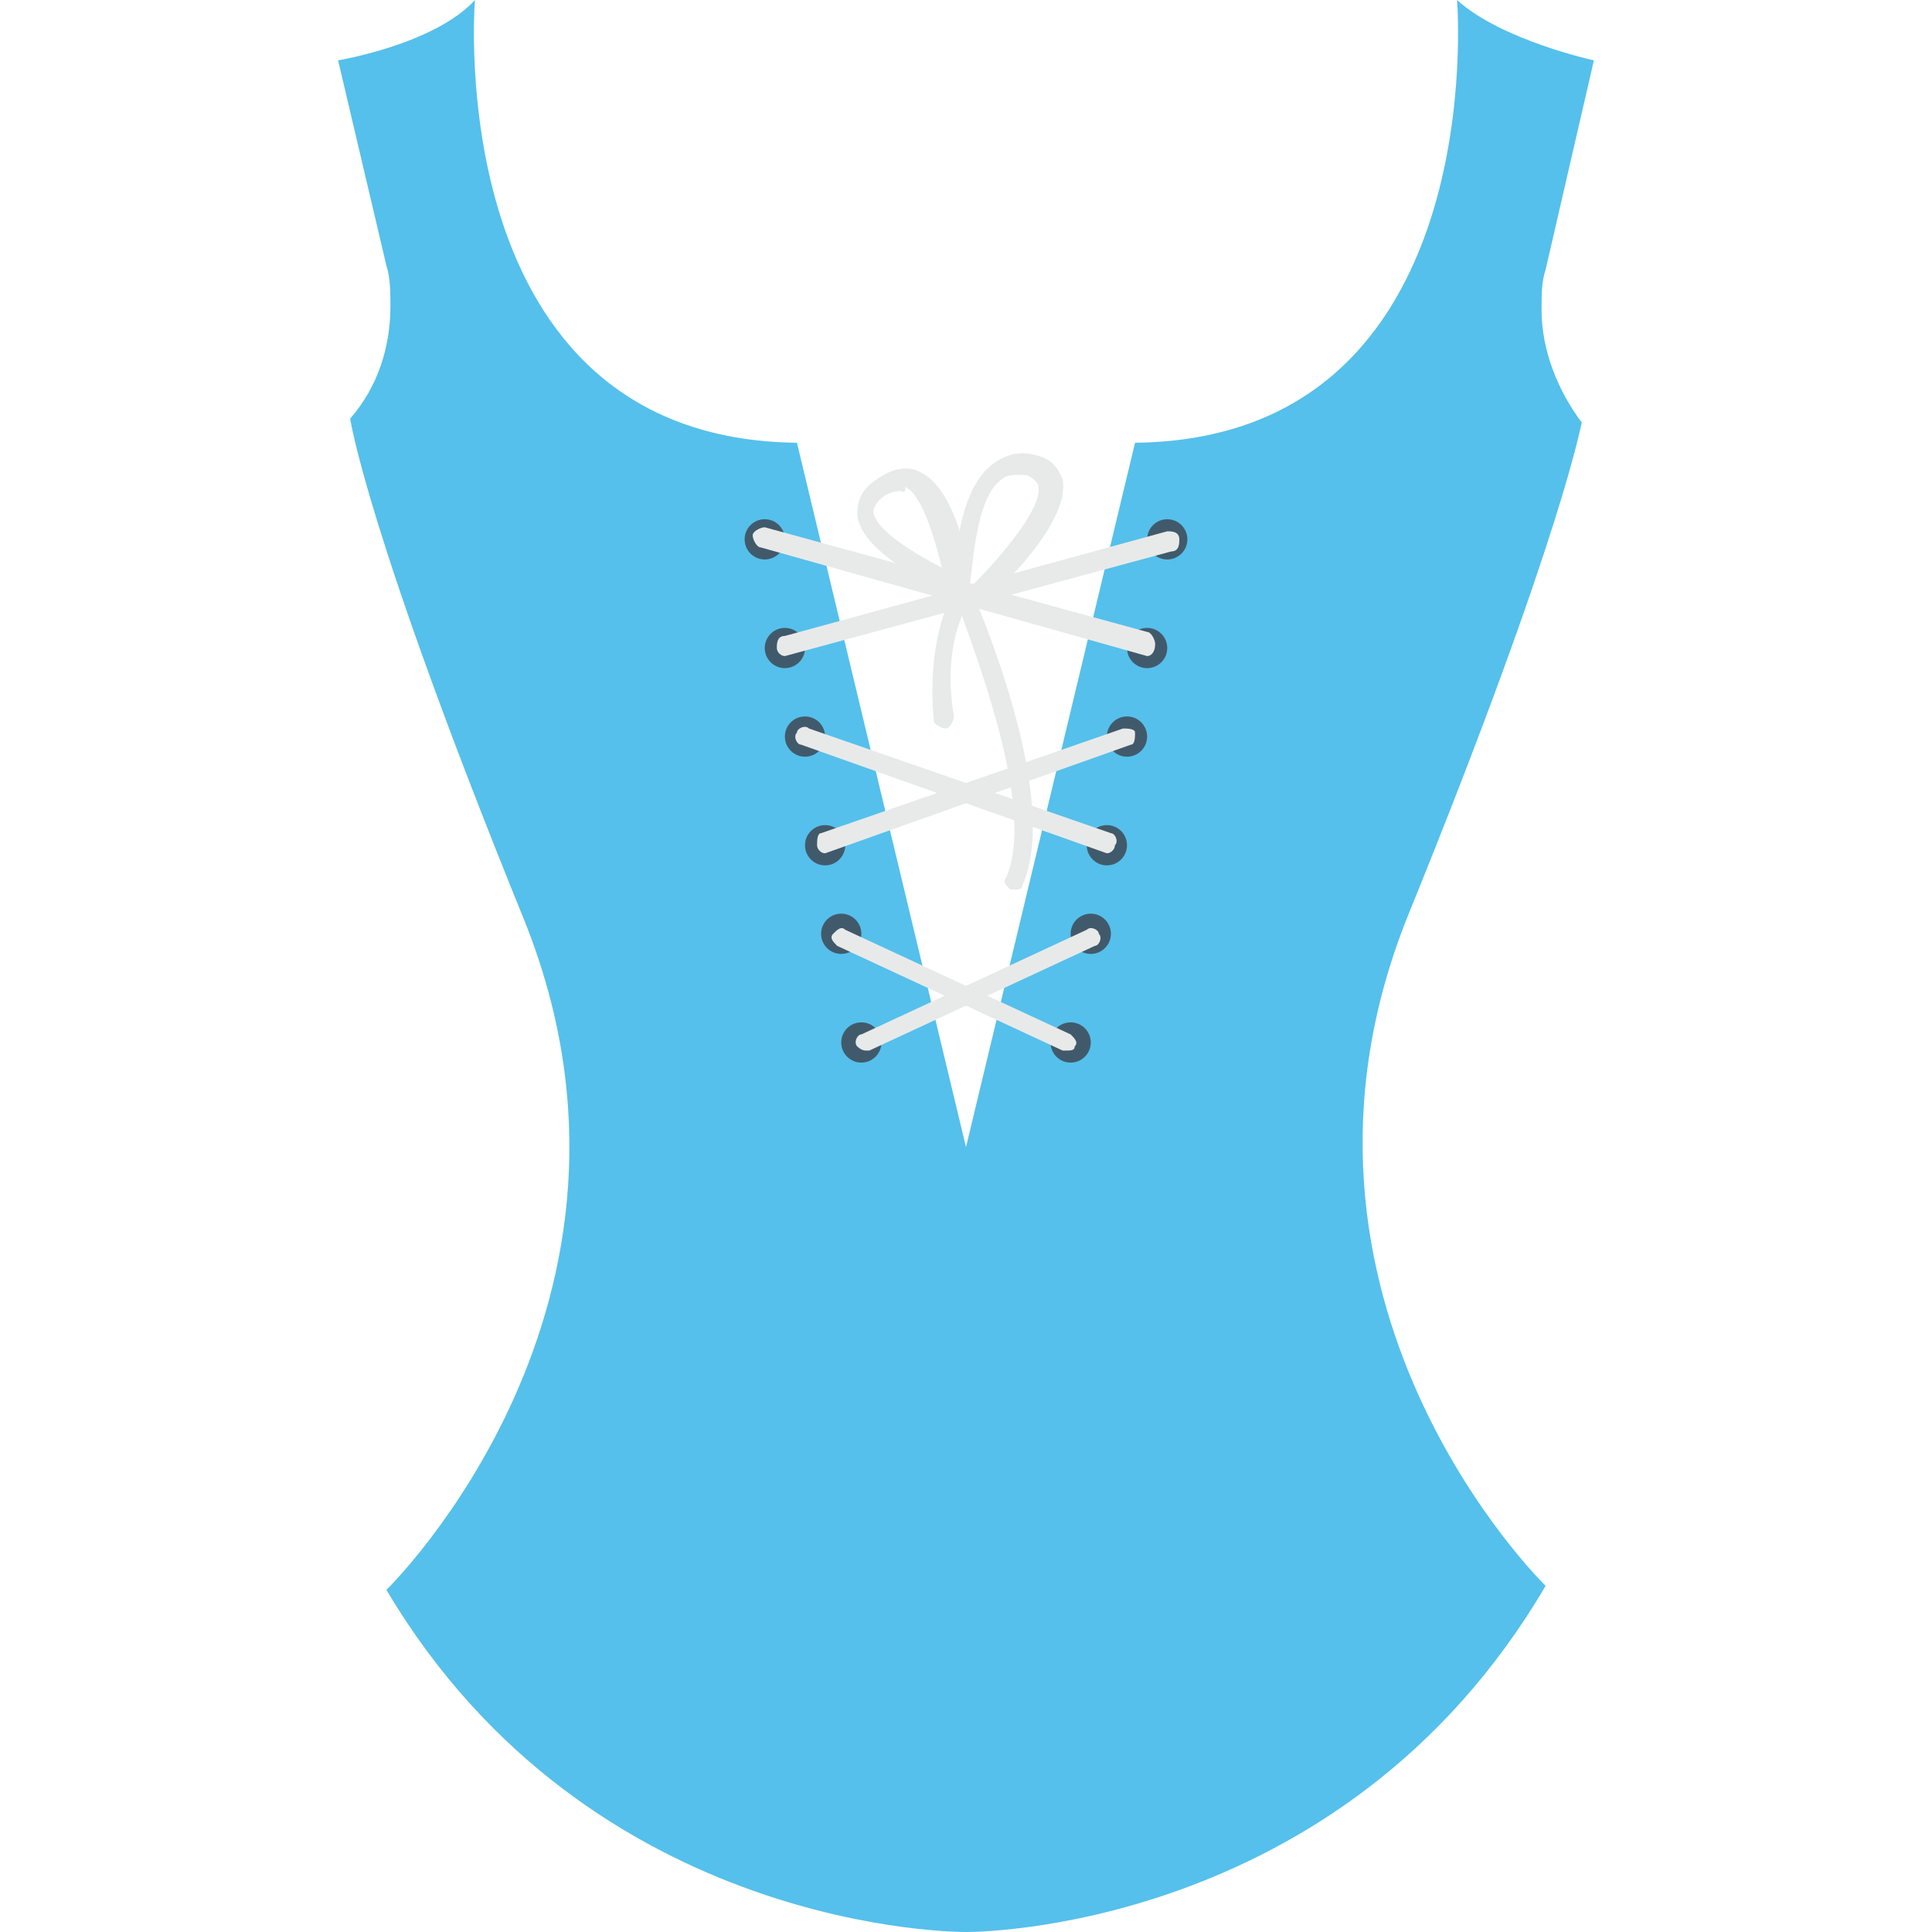 <?xml version="1.0" encoding="utf-8"?>
<!-- Generator: Adobe Illustrator 18.0.0, SVG Export Plug-In . SVG Version: 6.00 Build 0)  -->
<!DOCTYPE svg PUBLIC "-//W3C//DTD SVG 1.1//EN" "http://www.w3.org/Graphics/SVG/1.1/DTD/svg11.dtd">
<svg version="1.1" id="Layer_1" xmlns="http://www.w3.org/2000/svg" xmlns:xlink="http://www.w3.org/1999/xlink" x="0px" y="0px"
	 viewBox="0 0 48 48" enable-background="new 0 0 48 48" xml:space="preserve">
<g>
	<g>
		<g>
			<g>
				<path fill="#55C0EB" d="M35,22.7c-3.9,9.6,3.4,16.7,3.4,16.7C33.3,48.1,24,48,24,48s-9.3,0.1-14.4-8.5c0,0,7.3-7.1,3.4-16.7
					c-3.9-9.6-4.3-12.4-4.3-12.4c0.7-0.8,1-1.8,1-2.8c0-0.3,0-0.7-0.1-1L8.4,1.5c0,0,2.4-0.4,3.4-1.5c0,0-0.9,10.9,8,11L24,28.5
					L28.2,11c8.9-0.1,8-11,8-11c1.1,1,3.4,1.5,3.4,1.5l-1.2,5.2c-0.1,0.3-0.1,0.6-0.1,1c0,1,0.4,2,1,2.8
					C39.3,10.4,38.9,13.1,35,22.7z"/>
			</g>
		</g>
	</g>
	<g>
		<g>
			<circle fill="#415A6B" cx="19.5" cy="16.1" r="0.5"/>
		</g>
		<g>
			<circle fill="#415A6B" cx="29" cy="13.4" r="0.5"/>
		</g>
		<g>
			<circle fill="#415A6B" cx="19" cy="13.4" r="0.5"/>
		</g>
		<g>
			<circle fill="#415A6B" cx="28.5" cy="16.1" r="0.5"/>
		</g>
		<g>
			<circle fill="#415A6B" cx="20.5" cy="21" r="0.5"/>
		</g>
		<g>
			<circle fill="#415A6B" cx="28" cy="18.3" r="0.5"/>
		</g>
		<g>
			<circle fill="#415A6B" cx="20" cy="18.3" r="0.5"/>
		</g>
		<g>
			<circle fill="#415A6B" cx="27.5" cy="21" r="0.5"/>
		</g>
		<g>
			<circle fill="#415A6B" cx="21.4" cy="25.9" r="0.5"/>
		</g>
		<g>
			<circle fill="#415A6B" cx="27.1" cy="23.2" r="0.5"/>
		</g>
		<g>
			<circle fill="#415A6B" cx="20.9" cy="23.2" r="0.5"/>
		</g>
		<g>
			<circle fill="#415A6B" cx="26.6" cy="25.9" r="0.5"/>
		</g>
	</g>
	<g>
		<g>
			<g>
				<path fill="#E8EAE9" d="M19.5,16.3c-0.1,0-0.2-0.1-0.2-0.2c0-0.1,0-0.3,0.2-0.3l9.5-2.6c0.1,0,0.3,0,0.3,0.2
					c0,0.1,0,0.3-0.2,0.3L19.5,16.3C19.5,16.3,19.5,16.3,19.5,16.3z"/>
			</g>
		</g>
		<g>
			<g>
				<path fill="#E8EAE9" d="M28.5,16.3C28.5,16.3,28.5,16.3,28.5,16.3l-9.6-2.7c-0.1,0-0.2-0.2-0.2-0.3c0-0.1,0.2-0.2,0.3-0.2
					l9.5,2.6c0.1,0,0.2,0.2,0.2,0.3C28.7,16.2,28.6,16.3,28.5,16.3z"/>
			</g>
		</g>
		<g>
			<g>
				<path fill="#E8EAE9" d="M20.5,21.2c-0.1,0-0.2-0.1-0.2-0.2c0-0.1,0-0.3,0.1-0.3l7.5-2.6c0.1,0,0.3,0,0.3,0.1
					c0,0.1,0,0.3-0.1,0.3L20.5,21.2C20.5,21.2,20.5,21.2,20.5,21.2z"/>
			</g>
		</g>
		<g>
			<g>
				<path fill="#E8EAE9" d="M27.5,21.2C27.5,21.2,27.5,21.2,27.5,21.2l-7.6-2.7c-0.1,0-0.2-0.2-0.1-0.3c0-0.1,0.2-0.2,0.3-0.1
					l7.5,2.6c0.1,0,0.2,0.2,0.1,0.3C27.7,21.1,27.6,21.2,27.5,21.2z"/>
			</g>
		</g>
		<g>
			<path fill="#E8EAE9" d="M21.5,26.1c-0.1,0-0.2-0.1-0.2-0.1c-0.1-0.1,0-0.3,0.1-0.3l5.6-2.6c0.1-0.1,0.3,0,0.3,0.1
				c0.1,0.1,0,0.3-0.1,0.3l-5.6,2.6C21.5,26.1,21.5,26.1,21.5,26.1z"/>
		</g>
		<g>
			<g>
				<g>
					<path fill="#E8EAE9" d="M26.5,26.1c0,0-0.1,0-0.1,0l-5.6-2.6c-0.1-0.1-0.2-0.2-0.1-0.3c0.1-0.1,0.2-0.2,0.3-0.1l5.6,2.6
						c0.1,0.1,0.2,0.2,0.1,0.3C26.7,26.1,26.6,26.1,26.5,26.1z"/>
				</g>
			</g>
		</g>
		<g>
			<g>
				<path fill="#E8EAE9" d="M23.7,15l0-0.3c0-0.3,0-2.5,1-3.2c0.3-0.2,0.6-0.3,1-0.2c0.5,0.1,0.6,0.4,0.7,0.6c0.2,1-1.4,2.6-1.8,2.9
					l-0.1,0.1L23.7,15z M25.3,11.8c-0.1,0-0.3,0-0.4,0.1c-0.6,0.4-0.7,1.8-0.8,2.6l0.1,0c0.7-0.7,1.7-1.9,1.6-2.4
					c0-0.1-0.1-0.2-0.3-0.3C25.4,11.8,25.3,11.8,25.3,11.8z"/>
			</g>
		</g>
		<g>
			<g>
				<path fill="#E8EAE9" d="M24.1,15l-0.4-0.2c-0.2-0.1-2.3-1-2.4-2c0-0.2,0-0.6,0.5-0.9c0.4-0.3,0.8-0.3,1-0.2
					c1,0.4,1.3,2.5,1.3,2.8L24.1,15z M22.4,12.2c-0.1,0-0.2,0-0.4,0.1c-0.3,0.2-0.3,0.4-0.3,0.4c0,0.4,0.9,1,1.7,1.4
					c-0.2-0.8-0.5-1.8-0.9-2C22.5,12.3,22.4,12.2,22.4,12.2z"/>
			</g>
		</g>
		<g>
			<g>
				<path fill="#E8EAE9" d="M25.2,22.1c0,0-0.1,0-0.1,0c-0.1-0.1-0.2-0.2-0.1-0.3c0.7-1.6-0.6-5.1-1.1-6.5c-0.2,0.5-0.4,1.3-0.2,2.5
					c0,0.1-0.1,0.3-0.2,0.3c-0.1,0-0.3-0.1-0.3-0.2c-0.2-2.1,0.5-3.2,0.5-3.3l0.2-0.4l0.2,0.4c0.1,0.2,2.3,5.2,1.3,7.4
					C25.4,22.1,25.3,22.1,25.2,22.1z"/>
			</g>
		</g>
	</g>
</g>
</svg>
